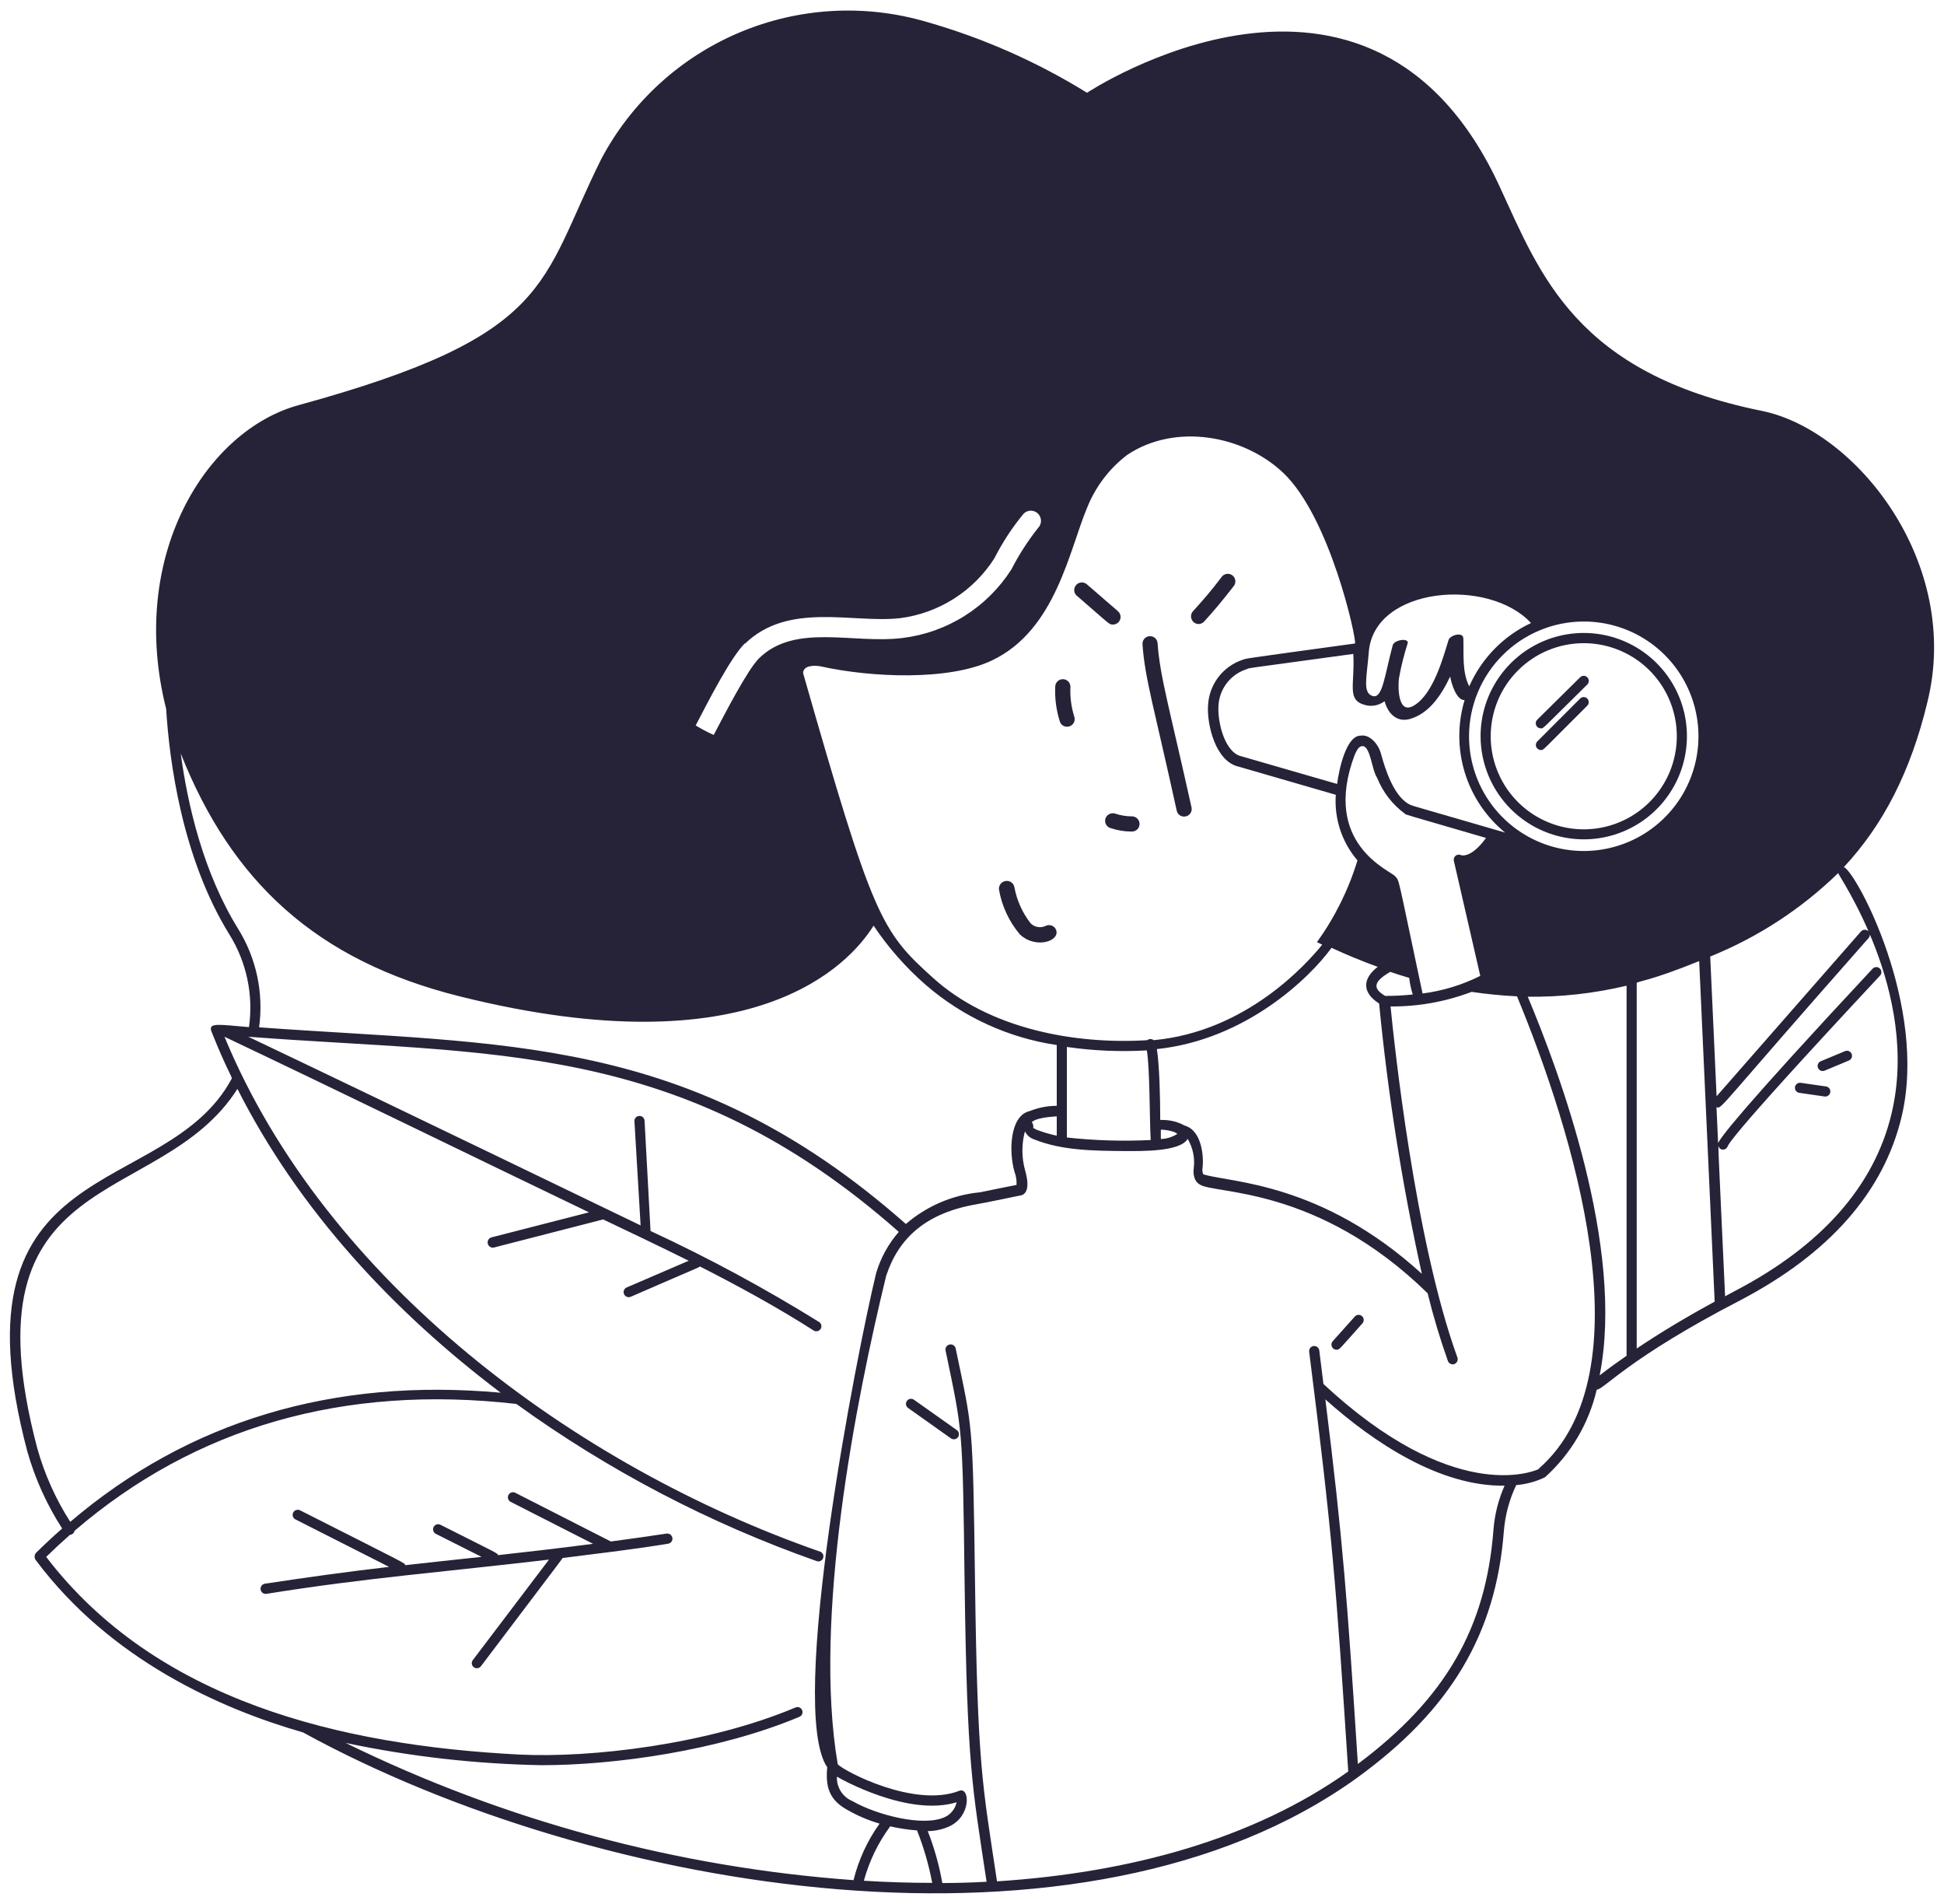 <svg width="96" height="94" viewBox="0 0 96 94" fill="none" xmlns="http://www.w3.org/2000/svg">
<path d="M58.11 40.025C58.127 40.108 58.174 40.183 58.24 40.236C58.307 40.289 58.39 40.317 58.475 40.315C58.531 40.316 58.587 40.304 58.638 40.28C58.689 40.256 58.733 40.22 58.769 40.176C58.804 40.133 58.828 40.081 58.841 40.026C58.853 39.972 58.853 39.915 58.84 39.86C57.745 34.93 57.28 33.395 57.165 31.76C57.163 31.71 57.15 31.662 57.129 31.617C57.107 31.573 57.077 31.533 57.039 31.5C57.002 31.468 56.958 31.443 56.911 31.427C56.864 31.412 56.815 31.406 56.765 31.41C56.716 31.413 56.668 31.426 56.624 31.448C56.58 31.47 56.541 31.5 56.509 31.538C56.477 31.575 56.452 31.618 56.437 31.665C56.422 31.712 56.416 31.761 56.42 31.81C56.535 33.5 57 34.965 58.11 40.025ZM54.6 40.385C54.581 40.433 54.571 40.485 54.573 40.538C54.575 40.59 54.587 40.641 54.61 40.688C54.632 40.735 54.664 40.777 54.704 40.811C54.744 40.845 54.79 40.87 54.84 40.885C55.182 40.999 55.54 41.056 55.9 41.055C55.999 41.055 56.095 41.015 56.165 40.945C56.236 40.875 56.275 40.779 56.275 40.68C56.275 40.581 56.236 40.485 56.165 40.415C56.095 40.344 55.999 40.305 55.9 40.305C55.62 40.305 55.341 40.26 55.075 40.17C54.983 40.14 54.884 40.145 54.796 40.185C54.708 40.225 54.638 40.296 54.6 40.385ZM52.69 35.88C52.751 35.881 52.81 35.867 52.865 35.84C52.919 35.813 52.965 35.773 53.001 35.724C53.036 35.675 53.059 35.618 53.068 35.558C53.076 35.498 53.07 35.437 53.05 35.38C52.903 34.91 52.838 34.417 52.86 33.925C52.862 33.876 52.855 33.827 52.838 33.78C52.822 33.734 52.796 33.691 52.763 33.655C52.729 33.618 52.689 33.589 52.645 33.568C52.6 33.547 52.552 33.535 52.503 33.532C52.453 33.53 52.404 33.538 52.358 33.554C52.311 33.571 52.269 33.597 52.232 33.63C52.196 33.663 52.166 33.703 52.145 33.748C52.124 33.792 52.112 33.841 52.11 33.89C52.083 34.467 52.158 35.044 52.33 35.595C52.349 35.676 52.395 35.748 52.461 35.8C52.526 35.852 52.607 35.88 52.69 35.88Z" fill="#262338"/>
<path d="M87 20.285C77.825 18.43 76.065 13.555 74.075 9.25C67.68 -4.695 53.68 4.58 53.68 4.58C51.212 3.053 48.545 1.875 45.755 1.08C42.708 0.185 39.447 0.37 36.52 1.603C33.594 2.835 31.183 5.04 29.695 7.845C26.625 14 27.375 16.54 14.755 20C10.18 21.245 6.3 27.45 8.205 35C8.36 37.5 8.965 42.32 11.33 46.14C12.178 47.503 12.52 49.12 12.295 50.71C10.89 50.6 10.26 50.455 10.44 50.92C11.225 52.89 11.49 53.18 11.44 53.26C8.16 59.355 -2.595 56.73 1.345 71.645C1.727 72.997 2.308 74.284 3.07 75.465C2.63 75.85 2.195 76.255 1.77 76.675C1.731 76.726 1.709 76.788 1.709 76.852C1.709 76.916 1.731 76.979 1.77 77.03C5.465 81.97 10.93 84.375 14.96 85.53C29.555 93.53 53.58 97.445 67 87.785C71.635 84.43 73.875 80.67 74.265 75.59C74.329 74.802 74.535 74.033 74.875 73.32C75.368 73.28 75.85 73.15 76.295 72.935C77.57 71.789 78.462 70.279 78.85 68.61C79.2 68.61 80.405 67.06 85.935 64.2C90.34 61.895 93.02 58.845 93.905 55.14C95.215 49.665 91.66 43.035 91.055 42.81C93 40.725 94.355 38.09 95.175 34.685C96.895 27.805 91.665 21.23 87 20.285ZM78.205 30.685C79.326 30.684 80.422 31.015 81.354 31.637C82.287 32.26 83.013 33.144 83.443 34.18C83.872 35.215 83.985 36.354 83.766 37.454C83.548 38.553 83.008 39.563 82.216 40.355C81.423 41.148 80.413 41.688 79.314 41.906C78.215 42.125 77.075 42.012 76.04 41.583C75.004 41.153 74.12 40.426 73.498 39.494C72.876 38.562 72.544 37.466 72.545 36.345C72.548 34.844 73.145 33.406 74.206 32.346C75.267 31.285 76.705 30.687 78.205 30.685ZM75.605 30.76C74.243 31.398 73.16 32.508 72.555 33.885C72.195 33.19 72.29 32.285 72.265 31.53C72.265 31.17 71.605 31.35 71.53 31.605C71.245 32.55 70.765 34.255 69.845 34.82C69.055 35.32 69.03 34.025 69.08 33.515C69.184 32.92 69.33 32.334 69.515 31.76C69.59 31.48 68.85 31.58 68.775 31.86C68.365 33.39 68.275 34.52 67.775 34.36C67.275 34.2 67.5 33.415 67.595 32.19C67.855 28.95 73.53 28.5 75.605 30.76ZM67.27 34.76C67.45 34.836 67.647 34.863 67.841 34.838C68.035 34.814 68.219 34.738 68.375 34.62C68.535 35.215 68.965 35.675 69.615 35.5C70.55 35.24 71.16 34.36 71.615 33.4C71.675 33.775 71.93 34.58 72.325 34.565C71.975 35.73 71.978 36.974 72.334 38.138C72.69 39.302 73.383 40.334 74.325 41.105C70.195 39.905 69.77 39.79 69.69 39.755C68.855 39.415 68.41 38 68.19 37.19C68.06 36.735 67.645 36.245 67.19 36.32C66.475 36.32 66.12 38.005 66.03 38.705L61.325 37.345C60.48 37.175 60.125 35.65 60.17 34.88C60.183 34.464 60.326 34.063 60.578 33.733C60.83 33.402 61.178 33.158 61.575 33.035C61.74 32.97 61.075 33.07 66.83 32.285C66.91 33.75 66.53 34.47 67.27 34.765V34.76ZM71.795 42.5L73.1 48.18C72.206 48.629 71.242 48.923 70.25 49.05C68.965 43.015 69.125 43.55 68.9 43.265C68.675 42.98 65.235 41.68 66.9 37.265C66.975 37.1 67.075 36.875 67.225 36.845C67.675 36.725 67.725 37.99 68.005 38.4C68.289 39.111 68.767 39.728 69.385 40.18C69.45 40.235 69.13 40.13 73.385 41.37C72.63 42.41 72.15 42.22 72.15 42.22C72.108 42.199 72.06 42.19 72.013 42.195C71.966 42.2 71.921 42.218 71.884 42.247C71.847 42.277 71.819 42.316 71.803 42.361C71.787 42.405 71.784 42.454 71.795 42.5ZM58.5 55.57C58.165 55.386 57.788 55.291 57.405 55.295C57.369 55.287 57.331 55.287 57.295 55.295C57.295 54.25 57.26 52.62 57.13 51.795C61.51 51.335 64.665 48.295 65.755 46.795C66.53 47.155 67.29 47.465 68.035 47.735C67.24 48.35 67.29 49.03 68.105 49.545C68.537 54.032 69.242 58.488 70.215 62.89C65.25 58.365 60.77 58.39 59.425 57.98C59.377 57.884 59.363 57.775 59.385 57.67C59.445 57.19 59.39 55.825 58.5 55.57ZM58.145 55.98C57.9 56.137 57.616 56.226 57.325 56.235V55.775C57.358 55.78 57.392 55.78 57.425 55.775C57.675 55.795 58.09 55.88 58.145 56V55.98ZM68.645 47.98C68.96 48.09 69.275 48.185 69.59 48.28C69.622 48.558 69.681 48.833 69.765 49.1C69.313 49.147 68.859 49.171 68.405 49.17C67.82 48.825 67.77 48.5 68.625 48L68.645 47.98ZM55.67 22.455C58.04 20.875 61.405 21.485 63.37 23.345C65.685 25.545 66.99 31.52 66.915 31.77C61 32.58 61.61 32.5 61.365 32.575C60.882 32.735 60.459 33.04 60.153 33.447C59.848 33.855 59.674 34.346 59.655 34.855C59.6 35.745 60.01 37.605 61.185 37.855L65.965 39.24C65.882 40.418 66.267 41.582 67.035 42.48C66.594 43.925 65.918 45.288 65.035 46.515L65.295 46.64C64.485 47.64 61.515 50.935 56.97 51.355C56.925 51.319 56.87 51.299 56.812 51.299C56.755 51.299 56.7 51.319 56.655 51.355C53.115 51.575 48.865 50.815 46.06 48.265C43.5 45.96 43.11 45.3 39.66 33.235C39.66 32.855 40.195 32.83 40.555 32.905C43 33.445 46.86 33.63 49 32.6C52.145 31.1 52.805 27.14 53.69 25.055C54.102 24.024 54.786 23.126 55.67 22.455ZM56.825 56.285C55.444 56.352 54.059 56.311 52.685 56.16V51.69C53.993 51.879 55.316 51.936 56.635 51.86C56.79 52.835 56.765 55.285 56.825 56.285ZM36.785 31.785C38.94 29.69 42.11 30.785 44.445 30.52C45.391 30.399 46.299 30.072 47.104 29.561C47.909 29.051 48.593 28.369 49.105 27.565C49.504 26.779 49.989 26.04 50.55 25.36C50.644 25.266 50.772 25.213 50.905 25.213C50.971 25.213 51.036 25.226 51.097 25.251C51.158 25.276 51.213 25.313 51.26 25.36C51.307 25.406 51.344 25.462 51.369 25.523C51.394 25.584 51.407 25.649 51.407 25.715C51.407 25.781 51.394 25.846 51.369 25.907C51.344 25.968 51.307 26.023 51.26 26.07C50.758 26.703 50.319 27.385 49.95 28.105C49.358 29.034 48.568 29.82 47.636 30.407C46.704 30.994 45.654 31.367 44.56 31.5C42.12 31.8 39.265 30.755 37.485 32.5C36.9 33.085 35.81 35.215 35.245 36.285C34.938 36.149 34.641 35.992 34.355 35.815C35.04 34.5 36.085 32.46 36.785 31.76V31.785ZM8.925 37.2C11.425 43.495 15.585 47.425 22.735 49.2C37.235 52.81 41.94 47.62 43.14 45.7C43.866 46.784 44.731 47.767 45.715 48.625C47.546 50.209 49.79 51.239 52.185 51.595V54.595C51.728 54.597 51.275 54.686 50.85 54.855C49.85 55.08 49.815 56.89 50.1 57.855C50.176 58.061 50.21 58.28 50.2 58.5C49.64 58.615 48.96 58.745 48.4 58.865C47.046 58.994 45.765 59.541 44.735 60.43C34.05 51 24.825 51.605 12.795 50.72C13.027 49.025 12.659 47.302 11.755 45.85C10.035 43.07 9.265 39.73 8.925 37.2ZM50.955 55.405C50.955 55.405 51.075 55.18 52.185 55.115V56.07C51.844 55.998 51.51 55.9 51.185 55.775C51.07 55.72 51.025 55.675 51.02 55.69C51.031 55.64 51.032 55.589 51.02 55.54C51.009 55.49 50.987 55.444 50.955 55.405ZM1.84 71.5C-1.895 57.375 7.89 59.795 11.725 53.76C14.78 59.8 19.49 64.81 24.725 68.76C16.465 68.01 9.325 70.15 3.47 75.135C2.749 74.011 2.2 72.786 1.84 71.5ZM17.065 86.05C20.251 86.723 23.494 87.091 26.75 87.15C30.34 87.15 35.49 86.44 39.48 84.76C39.51 84.747 39.538 84.728 39.561 84.704C39.584 84.68 39.602 84.653 39.614 84.622C39.626 84.591 39.632 84.558 39.631 84.525C39.63 84.493 39.623 84.46 39.61 84.43C39.584 84.37 39.535 84.323 39.474 84.298C39.413 84.274 39.345 84.275 39.285 84.3C34.93 86.135 29.165 86.8 25.65 86.625C16.75 86.17 7.695 83.95 2.28 76.865C2.665 76.49 3.055 76.13 3.45 75.78C3.505 75.776 3.557 75.755 3.599 75.719C3.641 75.683 3.669 75.634 3.68 75.58C9.65 70.45 17 68.345 25.5 69.315C30.038 72.594 35.024 75.204 40.305 77.065C40.337 77.08 40.372 77.088 40.407 77.089C40.442 77.09 40.477 77.084 40.51 77.07C40.542 77.056 40.572 77.036 40.596 77.01C40.62 76.984 40.638 76.953 40.65 76.92C40.661 76.886 40.665 76.851 40.662 76.816C40.659 76.781 40.648 76.746 40.63 76.716C40.613 76.685 40.589 76.658 40.561 76.638C40.532 76.617 40.499 76.602 40.465 76.595C28.405 72.39 16.08 63.26 11.085 51.185C17.17 54.075 23.005 56.935 29.085 59.855L24.275 61.09C24.209 61.106 24.152 61.149 24.116 61.207C24.081 61.266 24.071 61.336 24.087 61.402C24.104 61.469 24.146 61.526 24.205 61.561C24.264 61.596 24.334 61.606 24.4 61.59L29.785 60.205C30.32 60.46 32.745 61.61 34.01 62.245L30.945 63.565C30.885 63.591 30.838 63.64 30.814 63.701C30.789 63.761 30.79 63.829 30.815 63.89C30.841 63.951 30.891 63.999 30.953 64.025C31.014 64.05 31.083 64.05 31.145 64.025C34.74 62.46 34.5 62.59 34.56 62.525C36.525 63.525 38.395 64.55 40.19 65.695C40.246 65.727 40.311 65.736 40.373 65.72C40.436 65.705 40.489 65.667 40.524 65.613C40.559 65.559 40.571 65.494 40.559 65.431C40.547 65.368 40.512 65.312 40.46 65.275C37.775 63.608 34.992 62.105 32.125 60.775L31.83 55.33C31.828 55.297 31.82 55.265 31.805 55.235C31.791 55.206 31.771 55.179 31.746 55.157C31.721 55.136 31.693 55.119 31.662 55.108C31.631 55.097 31.598 55.093 31.565 55.095C31.532 55.097 31.5 55.105 31.471 55.12C31.441 55.134 31.414 55.154 31.393 55.179C31.371 55.203 31.354 55.232 31.343 55.263C31.332 55.294 31.328 55.327 31.33 55.36L31.635 60.5C30.395 59.91 20.095 54.915 12.26 51.185C24.155 52.105 33.6 51.29 44.385 60.82C43.869 61.411 43.487 62.107 43.265 62.86C42.31 66.79 38.865 84.36 40.85 87.25C40.765 88.195 40.925 88.855 41.85 89.36C42.35 89.647 42.882 89.873 43.435 90.035C42.834 90.875 42.398 91.822 42.15 92.825C33.432 92.193 24.916 89.893 17.065 86.05ZM41.33 87.715C41.48 87.815 44.86 89.715 47.24 88.98C47.207 89.138 47.138 89.286 47.038 89.412C46.938 89.539 46.811 89.641 46.665 89.71C45.59 90.21 43.27 89.6 42.1 88.925C41.862 88.828 41.66 88.659 41.522 88.442C41.384 88.226 41.317 87.971 41.33 87.715ZM42.66 92.855C42.924 91.887 43.365 90.977 43.96 90.17C44.396 90.27 44.839 90.337 45.285 90.37C45.617 91.207 45.868 92.075 46.035 92.96C44.92 92.96 43.79 92.925 42.66 92.855ZM73.75 75.535C73.38 80.385 71.37 83.865 67.055 87.09C66.525 78.88 66.325 76.135 65.45 69.09C67.845 71.23 71.105 73.395 74.3 73.35C73.994 74.041 73.808 74.78 73.75 75.535ZM75.975 72.535C75.645 72.685 71.72 74.25 65.355 68.33C65.29 67.805 65.22 67.25 65.15 66.675C65.142 66.609 65.108 66.548 65.055 66.507C65.003 66.466 64.936 66.447 64.87 66.455C64.804 66.463 64.743 66.497 64.702 66.549C64.661 66.602 64.642 66.668 64.65 66.735C65.8 75.81 65.975 78.185 66.58 87.46C61.895 90.79 55.81 92.46 49.235 92.885C48.52 88.12 48.27 87.26 48.15 78.175C48.04 69.995 48.03 70.595 47.195 66.58C47.188 66.547 47.175 66.516 47.157 66.488C47.138 66.46 47.114 66.436 47.086 66.418C47.059 66.399 47.027 66.386 46.995 66.38C46.962 66.373 46.928 66.373 46.895 66.38C46.862 66.386 46.831 66.399 46.803 66.418C46.775 66.437 46.751 66.46 46.733 66.488C46.714 66.516 46.701 66.547 46.695 66.58C46.688 66.613 46.688 66.647 46.695 66.68C47.545 70.76 47.535 70.38 47.635 78.18C47.76 87.27 48.01 88.18 48.72 92.905C47.995 92.945 47.265 92.965 46.535 92.97C46.381 92.093 46.14 91.234 45.815 90.405C46.179 90.402 46.538 90.323 46.87 90.175C47.975 89.675 47.9 88.205 47.37 88.415C45.17 89.275 41.69 87.45 41.37 87.105C40.14 79.905 42.26 69.155 43.76 62.995C44.365 61.145 45.705 59.88 48.26 59.45C48.565 59.4 50.07 59.09 50.445 59.01C50.63 58.955 50.895 58.72 50.615 57.755C50.447 57.133 50.447 56.477 50.615 55.855C50.658 55.947 50.72 56.03 50.797 56.098C50.873 56.166 50.963 56.218 51.06 56.25C52.445 56.81 54.025 56.815 55.56 56.83C56.355 56.83 58.295 56.87 58.65 56.225C58.908 56.661 59.014 57.172 58.95 57.675C58.89 58.21 59.125 58.41 59.24 58.475C59.935 58.975 65.04 58.51 70.5 63.85C70.777 64.979 71.111 66.094 71.5 67.19C71.511 67.221 71.527 67.25 71.549 67.275C71.571 67.299 71.598 67.32 71.628 67.334C71.657 67.349 71.69 67.357 71.723 67.359C71.756 67.361 71.789 67.356 71.82 67.345C71.883 67.321 71.933 67.274 71.962 67.213C71.99 67.152 71.993 67.083 71.97 67.02C69.865 61.21 68.84 51.435 68.67 49.69C70.037 49.7 71.393 49.456 72.67 48.97C73.414 49.081 74.163 49.154 74.915 49.19C77.645 55.805 81.415 67.745 76 72.5L75.975 72.535ZM80.325 66.935C79.86 67.255 79.415 67.58 78.995 67.905C80.245 61.595 76.995 52.905 75.445 49.21C77.088 49.23 78.727 49.047 80.325 48.665V66.935ZM80.825 66.595V48.535C80.825 48.455 81.48 48.44 83.91 47.45L84.675 64.265C83.268 65.028 81.987 65.798 80.83 66.575L80.825 66.595ZM93.405 55C92.55 58.56 89.955 61.5 85.69 63.73L85.19 64C84.8 55.415 84.825 56.615 84.92 56.695C84.945 56.717 84.974 56.733 85.005 56.744C85.037 56.755 85.07 56.759 85.103 56.757C85.136 56.754 85.168 56.745 85.198 56.73C85.227 56.715 85.253 56.695 85.275 56.67C85.43 56.49 84.625 56.97 92.84 48.17C92.863 48.146 92.88 48.118 92.892 48.087C92.904 48.056 92.909 48.023 92.909 47.99C92.908 47.957 92.9 47.925 92.887 47.895C92.873 47.865 92.854 47.837 92.83 47.815C92.806 47.792 92.778 47.774 92.747 47.763C92.716 47.751 92.683 47.745 92.65 47.746C92.617 47.747 92.585 47.755 92.555 47.768C92.525 47.782 92.498 47.801 92.475 47.825C85.825 54.955 84.975 56.16 84.845 56.435L84.765 54.665C85.055 54.74 84.675 54.92 92.265 46.325C92.288 46.302 92.307 46.275 92.319 46.245C92.332 46.215 92.338 46.182 92.338 46.15C92.338 46.117 92.332 46.085 92.319 46.055C92.307 46.025 92.288 45.998 92.265 45.975C92.217 45.929 92.154 45.903 92.088 45.903C92.021 45.903 91.958 45.929 91.91 45.975L84.77 54.125L84.455 47.225C86.809 46.275 88.956 44.875 90.775 43.105C90.75 43.19 94.845 49 93.405 55Z" fill="#262338"/>
<path d="M59.19 30.81C59.242 30.809 59.293 30.798 59.34 30.776C59.388 30.755 59.43 30.724 59.465 30.685C59.925 30.185 60.375 29.645 60.91 28.955C60.944 28.917 60.971 28.872 60.987 28.823C61.003 28.774 61.009 28.723 61.005 28.671C61 28.62 60.985 28.57 60.961 28.525C60.936 28.48 60.902 28.44 60.862 28.408C60.821 28.377 60.774 28.354 60.725 28.341C60.675 28.328 60.623 28.326 60.572 28.334C60.521 28.342 60.472 28.36 60.429 28.388C60.386 28.416 60.349 28.452 60.32 28.495C59.82 29.165 59.36 29.685 58.91 30.18C58.862 30.235 58.831 30.302 58.82 30.373C58.809 30.445 58.819 30.518 58.849 30.584C58.878 30.651 58.926 30.707 58.986 30.747C59.047 30.787 59.117 30.809 59.19 30.81ZM49.645 43.5C49.546 43.517 49.459 43.572 49.401 43.654C49.343 43.735 49.319 43.836 49.335 43.935C49.479 44.749 49.836 45.51 50.37 46.14C51.205 46.905 52.46 46.415 52.12 45.845C52.068 45.765 51.987 45.708 51.894 45.685C51.802 45.662 51.704 45.674 51.62 45.72C51.5 45.774 51.366 45.789 51.236 45.765C51.107 45.741 50.988 45.678 50.895 45.585C50.489 45.066 50.215 44.457 50.095 43.81C50.087 43.759 50.069 43.711 50.042 43.667C50.015 43.624 49.979 43.587 49.937 43.558C49.895 43.529 49.847 43.508 49.797 43.499C49.747 43.489 49.695 43.489 49.645 43.5ZM32.92 75.715C31.955 75.86 31.04 75.99 30.165 76.105L25.445 73.7C25.385 73.67 25.316 73.665 25.253 73.686C25.189 73.707 25.137 73.753 25.107 73.812C25.078 73.872 25.073 73.941 25.094 74.004C25.115 74.068 25.16 74.12 25.22 74.15L29.285 76.22C27.605 76.44 26.065 76.615 24.595 76.78C24.54 76.665 24.725 76.78 21.75 75.28C21.69 75.25 21.621 75.245 21.558 75.266C21.494 75.287 21.442 75.333 21.412 75.392C21.383 75.452 21.378 75.521 21.399 75.585C21.42 75.648 21.465 75.7 21.525 75.73L23.78 76.865C22.44 77.01 21.245 77.135 20.01 77.275C19.955 77.145 20.325 77.355 14.815 74.565C14.756 74.537 14.688 74.532 14.625 74.553C14.563 74.573 14.511 74.617 14.48 74.675C14.464 74.704 14.455 74.737 14.452 74.77C14.449 74.803 14.453 74.836 14.463 74.868C14.474 74.9 14.49 74.929 14.512 74.954C14.534 74.98 14.56 75 14.59 75.015L19.215 77.36C17.245 77.585 15.26 77.86 13.08 78.19C13.047 78.195 13.016 78.207 12.987 78.224C12.959 78.242 12.934 78.264 12.915 78.291C12.895 78.318 12.881 78.349 12.874 78.381C12.866 78.414 12.865 78.447 12.87 78.48C12.875 78.513 12.887 78.544 12.904 78.573C12.922 78.601 12.944 78.626 12.971 78.645C12.998 78.665 13.029 78.678 13.061 78.686C13.094 78.694 13.127 78.695 13.16 78.69C18.07 77.9 22.045 77.6 27.11 77L23.35 81.96C23.329 81.986 23.314 82.017 23.306 82.049C23.297 82.081 23.295 82.115 23.3 82.148C23.305 82.181 23.316 82.213 23.333 82.242C23.35 82.27 23.373 82.295 23.4 82.315C23.453 82.353 23.52 82.37 23.585 82.361C23.65 82.351 23.709 82.317 23.75 82.265C28.04 76.6 27.75 76.975 27.785 76.92C31.86 76.42 32.17 76.34 32.995 76.215C33.027 76.21 33.059 76.199 33.087 76.182C33.115 76.165 33.139 76.142 33.159 76.116C33.178 76.09 33.193 76.059 33.2 76.028C33.208 75.996 33.21 75.963 33.205 75.93C33.195 75.864 33.16 75.805 33.106 75.764C33.053 75.724 32.986 75.706 32.92 75.715ZM78.205 41.44C79.213 41.441 80.198 41.143 81.037 40.584C81.875 40.025 82.529 39.229 82.916 38.298C83.302 37.367 83.404 36.343 83.208 35.354C83.012 34.365 82.527 33.457 81.814 32.744C81.102 32.031 80.194 31.545 79.206 31.348C78.217 31.151 77.192 31.252 76.261 31.637C75.33 32.023 74.534 32.676 73.974 33.514C73.414 34.352 73.115 35.337 73.115 36.345C73.116 37.695 73.653 38.989 74.607 39.944C75.561 40.9 76.855 41.437 78.205 41.44ZM78.205 31.755C79.114 31.754 80.003 32.023 80.76 32.527C81.516 33.032 82.106 33.749 82.454 34.589C82.803 35.429 82.894 36.353 82.717 37.245C82.54 38.137 82.102 38.956 81.459 39.599C80.816 40.242 79.997 40.68 79.105 40.857C78.213 41.034 77.289 40.943 76.449 40.594C75.609 40.246 74.892 39.656 74.387 38.9C73.883 38.143 73.614 37.254 73.615 36.345C73.616 35.128 74.1 33.961 74.961 33.101C75.821 32.24 76.988 31.756 78.205 31.755Z" fill="#262338"/>
<path d="M76.09 35.96C76.235 35.96 76.09 36.055 78.385 33.795C78.432 33.748 78.459 33.684 78.459 33.617C78.459 33.55 78.432 33.487 78.385 33.44C78.338 33.392 78.274 33.366 78.208 33.366C78.141 33.366 78.077 33.392 78.03 33.44L75.915 35.53C75.879 35.564 75.854 35.609 75.844 35.658C75.834 35.707 75.838 35.758 75.857 35.804C75.876 35.85 75.908 35.89 75.95 35.917C75.991 35.945 76.04 35.96 76.09 35.96ZM76.09 37.03C76.245 37.03 76.09 37.12 78.385 34.84C78.431 34.793 78.457 34.73 78.457 34.665C78.457 34.599 78.431 34.536 78.385 34.49C78.362 34.466 78.334 34.448 78.304 34.435C78.273 34.422 78.241 34.416 78.208 34.416C78.174 34.416 78.142 34.422 78.111 34.435C78.081 34.448 78.053 34.466 78.03 34.49L75.915 36.605C75.881 36.64 75.858 36.684 75.848 36.732C75.839 36.78 75.844 36.83 75.862 36.875C75.881 36.92 75.912 36.959 75.953 36.986C75.993 37.014 76.041 37.029 76.09 37.03ZM53.18 29.415C54.845 30.855 54.765 30.835 54.955 30.835C55.032 30.836 55.108 30.813 55.172 30.77C55.236 30.727 55.285 30.665 55.312 30.593C55.339 30.52 55.344 30.441 55.325 30.367C55.306 30.292 55.264 30.225 55.205 30.175L53.675 28.85C53.6 28.783 53.502 28.75 53.402 28.756C53.302 28.762 53.209 28.807 53.143 28.882C53.076 28.957 53.042 29.055 53.048 29.155C53.055 29.255 53.1 29.348 53.175 29.415H53.18ZM44.785 69.165C44.766 69.192 44.752 69.222 44.745 69.254C44.737 69.286 44.736 69.32 44.742 69.352C44.748 69.385 44.76 69.416 44.777 69.444C44.795 69.472 44.818 69.496 44.845 69.515L46.96 71.015C47.014 71.053 47.082 71.068 47.148 71.057C47.213 71.046 47.272 71.009 47.31 70.955C47.349 70.9 47.364 70.833 47.352 70.767C47.341 70.701 47.304 70.643 47.25 70.605L45.13 69.105C45.076 69.067 45.01 69.053 44.945 69.064C44.881 69.075 44.823 69.111 44.785 69.165ZM66.905 65L65.81 66.22C65.779 66.256 65.759 66.301 65.752 66.348C65.745 66.395 65.752 66.444 65.771 66.488C65.79 66.531 65.822 66.569 65.861 66.596C65.901 66.623 65.947 66.638 65.995 66.64C66.155 66.64 66.115 66.64 67.28 65.335C67.325 65.285 67.347 65.22 67.344 65.153C67.34 65.086 67.31 65.024 67.26 64.98C67.235 64.958 67.207 64.941 67.176 64.93C67.144 64.919 67.111 64.914 67.078 64.916C67.012 64.92 66.95 64.95 66.905 65ZM90.175 53.64L88.925 53.46C88.859 53.451 88.792 53.469 88.739 53.509C88.685 53.549 88.65 53.609 88.64 53.675C88.632 53.74 88.649 53.807 88.69 53.859C88.73 53.911 88.79 53.946 88.855 53.955L90.1 54.135C90.166 54.145 90.233 54.128 90.286 54.089C90.34 54.049 90.375 53.99 90.385 53.925C90.395 53.859 90.379 53.792 90.339 53.739C90.3 53.685 90.241 53.65 90.175 53.64ZM91.115 51.895L89.915 52.395C89.885 52.407 89.857 52.425 89.833 52.449C89.81 52.472 89.791 52.499 89.778 52.53C89.766 52.56 89.759 52.593 89.759 52.626C89.759 52.659 89.765 52.692 89.778 52.722C89.79 52.753 89.808 52.78 89.832 52.804C89.855 52.827 89.882 52.846 89.913 52.859C89.943 52.871 89.976 52.878 90.009 52.878C90.042 52.878 90.075 52.872 90.105 52.86L91.3 52.36C91.331 52.347 91.358 52.329 91.382 52.306C91.406 52.284 91.424 52.256 91.437 52.226C91.45 52.196 91.457 52.163 91.458 52.131C91.458 52.098 91.452 52.065 91.44 52.035C91.428 52.004 91.41 51.976 91.387 51.953C91.364 51.929 91.337 51.91 91.307 51.897C91.276 51.884 91.244 51.877 91.211 51.877C91.178 51.877 91.146 51.883 91.115 51.895Z" fill="#262338"/>
</svg>
